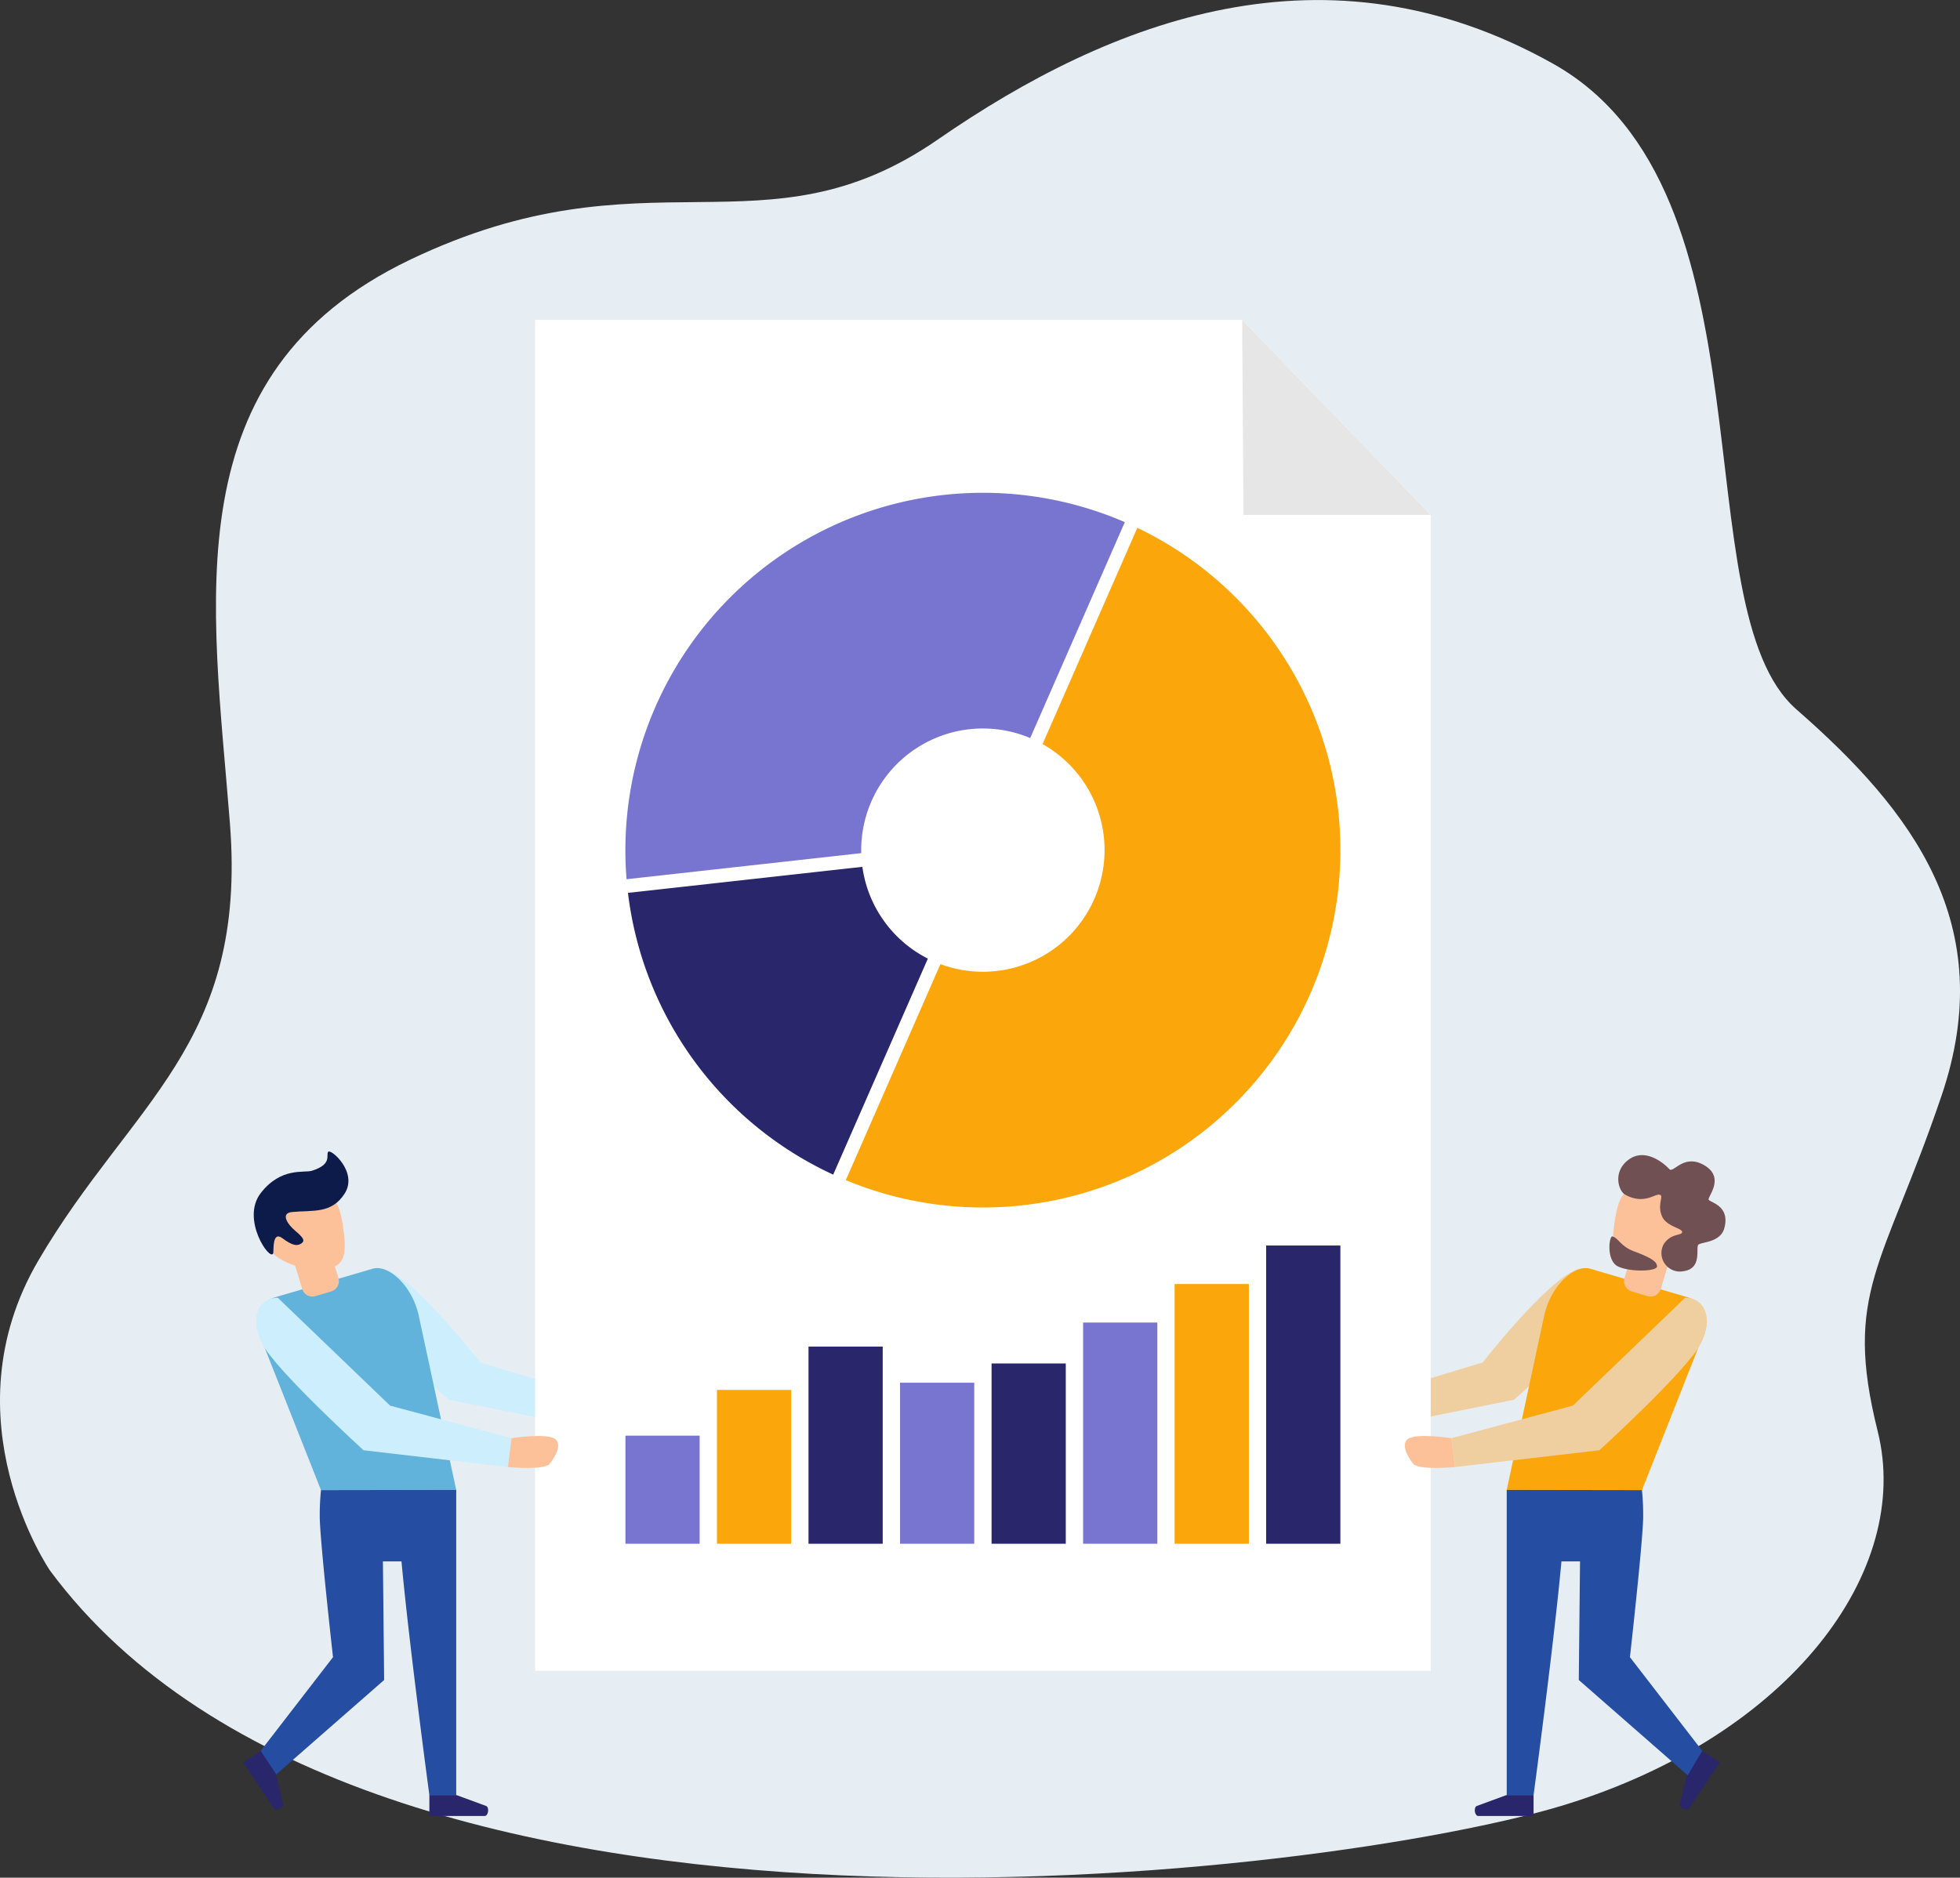 <svg xmlns="http://www.w3.org/2000/svg" width="402.283" height="385.482" viewBox="0 0 402.283 385.482">
  <rect x="0" y="0" width="402.283" height="385.482" fill="#333333" stroke="none"/>
  <g id="Grupo_11245" data-name="Grupo 11245" transform="translate(-1427.64 -495.9)">
    <path id="Trazado_9763" data-name="Trazado 9763" d="M1437.914,818.35s-21.436-31.2-2.382-63.7,42.872-44.2,39.3-89.7-11.907-92.3,36.917-115.7,72.644,0,108.37-24.7,79.787-41.6,126.231-15.6,26.2,111.8,50.013,132.6,41.68,44.2,29.772,79.3-20.246,40.3-13.1,68.9-17.863,62.4-64.307,76.7S1503.412,906.752,1437.914,818.35Z" transform="translate(0 0)" fill="#e6eef3"/>
    <g id="Grupo_11187" data-name="Grupo 11187" transform="translate(1772.418 855.344)">
      <g id="Grupo_11186" data-name="Grupo 11186">
        <path id="Trazado_9872" data-name="Trazado 9872" d="M1740.059,824.695l3.095-4.657,3.573,2.374-6.278,9.445c-.415.624-1.957-.093-1.9-.839Z" transform="translate(-1738.552 -820.037)" fill="#29266b"/>
      </g>
    </g>
    <g id="Grupo_11244" data-name="Grupo 11244" transform="translate(1477.572 561.57)">
      <g id="Grupo_11190" data-name="Grupo 11190" transform="translate(225.75 194.818)">
        <g id="Grupo_11189" data-name="Grupo 11189">
          <g id="Grupo_11188" data-name="Grupo 11188">
            <path id="Trazado_9873" data-name="Trazado 9873" d="M1723.854,731.1c-6.272,2.645-18.98,18.926-18.98,18.926l-28.631,8.639.741,5.924,34.308-6.911s13.574-11.6,15.3-17.524S1727.492,729.561,1723.854,731.1Z" transform="translate(-1676.242 -730.801)" fill="#efcfa0"/>
          </g>
        </g>
      </g>
      <g id="Grupo_11193" data-name="Grupo 11193" transform="translate(26.054 194.818)">
        <g id="Grupo_11192" data-name="Grupo 11192">
          <g id="Grupo_11191" data-name="Grupo 11191">
            <path id="Trazado_9874" data-name="Trazado 9874" d="M1499.767,731.1c6.272,2.645,18.982,18.926,18.982,18.926l28.63,8.639-.741,5.924-34.307-6.911s-13.576-11.6-15.3-17.524S1496.129,729.561,1499.767,731.1Z" transform="translate(-1496.162 -730.801)" fill="#cdeefc"/>
          </g>
        </g>
      </g>
      <g id="Grupo_11196" data-name="Grupo 11196" transform="translate(59.894)">
        <g id="Grupo_11194" data-name="Grupo 11194">
          <path id="Trazado_9875" data-name="Trazado 9875" d="M1710.5,832.47H1526.678V555.119H1671.8l38.7,40.044Z" transform="translate(-1526.678 -555.119)" fill="#fff"/>
        </g>
        <g id="Grupo_11195" data-name="Grupo 11195" transform="translate(145.125)">
          <path id="Trazado_9876" data-name="Trazado 9876" d="M1657.548,555.119l38.7,40.044h-38.431Z" transform="translate(-1657.548 -555.119)" fill="#e6e6e6"/>
        </g>
      </g>
      <g id="Grupo_11200" data-name="Grupo 11200" transform="translate(78.418 35.472)">
        <g id="Grupo_11197" data-name="Grupo 11197" transform="translate(0.538 76.816)">
          <path id="Trazado_9877" data-name="Trazado 9877" d="M1605.419,675.22a24.961,24.961,0,0,1-13.444-18.842l-48.107,5.349a73.329,73.329,0,0,0,42.125,57.84Z" transform="translate(-1543.868 -656.378)" fill="#29266b"/>
        </g>
        <g id="Grupo_11198" data-name="Grupo 11198" transform="translate(45.248 7.22)">
          <path id="Trazado_9878" data-name="Trazado 9878" d="M1624.572,638.015a24.976,24.976,0,0,1-20.961,45.173l-19.425,44.348a73.364,73.364,0,0,0,59.834-133.918Z" transform="translate(-1584.186 -593.618)" fill="#fba60b"/>
        </g>
        <g id="Grupo_11199" data-name="Grupo 11199">
          <path id="Trazado_9879" data-name="Trazado 9879" d="M1591.8,661.11a24.973,24.973,0,0,1,34.68-23.623l19.418-44.33a73.389,73.389,0,0,0-102.266,73.31Z" transform="translate(-1543.383 -587.107)" fill="#7875d0"/>
        </g>
      </g>
      <g id="Grupo_11201" data-name="Grupo 11201" transform="translate(78.438 229.067)">
        <rect id="Rectángulo_2750" data-name="Rectángulo 2750" width="15.232" height="22.189" fill="#7875d0"/>
      </g>
      <g id="Grupo_11202" data-name="Grupo 11202" transform="translate(97.224 219.679)">
        <rect id="Rectángulo_2751" data-name="Rectángulo 2751" width="15.232" height="31.578" fill="#fba60b"/>
      </g>
      <g id="Grupo_11203" data-name="Grupo 11203" transform="translate(116.011 210.785)">
        <rect id="Rectángulo_2752" data-name="Rectángulo 2752" width="15.232" height="40.472" fill="#29266b"/>
      </g>
      <g id="Grupo_11204" data-name="Grupo 11204" transform="translate(134.797 218.197)">
        <rect id="Rectángulo_2753" data-name="Rectángulo 2753" width="15.232" height="33.06" fill="#7875d0"/>
      </g>
      <g id="Grupo_11205" data-name="Grupo 11205" transform="translate(153.584 214.244)">
        <rect id="Rectángulo_2754" data-name="Rectángulo 2754" width="15.232" height="37.013" fill="#29266b"/>
      </g>
      <g id="Grupo_11206" data-name="Grupo 11206" transform="translate(172.37 205.844)">
        <rect id="Rectángulo_2755" data-name="Rectángulo 2755" width="15.232" height="45.413" fill="#7875d0"/>
      </g>
      <g id="Grupo_11207" data-name="Grupo 11207" transform="translate(191.157 197.938)">
        <rect id="Rectángulo_2756" data-name="Rectángulo 2756" width="15.232" height="53.319" fill="#fba60b"/>
      </g>
      <g id="Grupo_11208" data-name="Grupo 11208" transform="translate(209.943 190.032)">
        <rect id="Rectángulo_2757" data-name="Rectángulo 2757" width="15.232" height="61.225" fill="#29266b"/>
      </g>
      <g id="Grupo_11210" data-name="Grupo 11210" transform="translate(2.72 194.662)">
        <g id="Grupo_11209" data-name="Grupo 11209">
          <path id="Trazado_9880" data-name="Trazado 9880" d="M1488.352,776.246l27.752-.045-7.729-35.951c-1.477-6.316-6.385-10.366-9.384-9.464l-20.063,5.87a5.349,5.349,0,0,0-3.431,7.089Z" transform="translate(-1475.12 -730.66)" fill="#61b3db"/>
        </g>
      </g>
      <g id="Grupo_11213" data-name="Grupo 11213" transform="translate(10.651 190.589)">
        <g id="Grupo_11212" data-name="Grupo 11212">
          <g id="Grupo_11211" data-name="Grupo 11211">
            <path id="Trazado_9881" data-name="Trazado 9881" d="M1486.314,736.86l3.5-1.054a2.2,2.2,0,0,0,1.3-2.808l-1.3-4.309a2.2,2.2,0,0,0-2.635-1.623l-3.5,1.052a2.2,2.2,0,0,0-1.3,2.809l1.3,4.309A2.2,2.2,0,0,0,1486.314,736.86Z" transform="translate(-1482.271 -726.987)" fill="#fcc198"/>
          </g>
        </g>
      </g>
      <g id="Grupo_11215" data-name="Grupo 11215" transform="translate(3.572 240.202)">
        <g id="Grupo_11214" data-name="Grupo 11214">
          <path id="Trazado_9882" data-name="Trazado 9882" d="M1488.268,771.773l27.752-.045,0,62.737h-5.5s-4.163-30.95-5.732-48.056h-3.812l.252,24.345-22.353,19.568-2.989-5.022,14.846-19.234s-2.8-24.865-2.72-29.155A48.439,48.439,0,0,1,1488.268,771.773Z" transform="translate(-1475.888 -771.727)" fill="#254da1"/>
        </g>
      </g>
      <g id="Grupo_11217" data-name="Grupo 11217" transform="translate(38.191 302.861)">
        <g id="Grupo_11216" data-name="Grupo 11216">
          <path id="Trazado_9883" data-name="Trazado 9883" d="M1512.7,828.231h-5.591v4.288h11.341c.749,0,1.006-1.681.35-2.044Z" transform="translate(-1507.107 -828.231)" fill="#29266b"/>
        </g>
      </g>
      <g id="Grupo_11219" data-name="Grupo 11219" transform="translate(0 293.774)">
        <g id="Grupo_11218" data-name="Grupo 11218">
          <path id="Trazado_9884" data-name="Trazado 9884" d="M1479.334,824.695l-3.1-4.657-3.572,2.374,6.278,9.445c.415.624,1.957-.093,1.9-.839Z" transform="translate(-1472.667 -820.037)" fill="#29266b"/>
        </g>
      </g>
      <g id="Grupo_11222" data-name="Grupo 11222" transform="translate(2.621 200.756)">
        <g id="Grupo_11221" data-name="Grupo 11221">
          <g id="Grupo_11220" data-name="Grupo 11220">
            <path id="Trazado_9885" data-name="Trazado 9885" d="M1479.495,736.156l23.048,22.146,24.924,6.686-.74,5.924-29.629-3.447s-18.012-16.412-20.828-21.9C1473.582,740.322,1475.546,736.156,1479.495,736.156Z" transform="translate(-1475.031 -736.156)" fill="#cdeefc"/>
          </g>
        </g>
      </g>
      <g id="Grupo_11225" data-name="Grupo 11225" transform="translate(54.317 229.132)">
        <g id="Grupo_11224" data-name="Grupo 11224">
          <g id="Grupo_11223" data-name="Grupo 11223">
            <path id="Trazado_9886" data-name="Trazado 9886" d="M1522.389,762.2l-.74,5.924s7.523.709,8.6-.692c2.016-2.62,2.1-4.392,1.026-5.108C1529.425,761.1,1522.389,762.2,1522.389,762.2Z" transform="translate(-1521.649 -761.744)" fill="#fcc198"/>
          </g>
        </g>
      </g>
      <g id="Grupo_11227" data-name="Grupo 11227" transform="translate(259.317 194.662)">
        <g id="Grupo_11226" data-name="Grupo 11226">
          <path id="Trazado_9887" data-name="Trazado 9887" d="M1734.264,776.246l-27.752-.045,7.729-35.951c1.478-6.316,6.385-10.366,9.384-9.464l20.064,5.87a5.35,5.35,0,0,1,3.431,7.089Z" transform="translate(-1706.512 -730.66)" fill="#fba60b"/>
        </g>
      </g>
      <g id="Grupo_11230" data-name="Grupo 11230" transform="translate(283.421 190.589)">
        <g id="Grupo_11229" data-name="Grupo 11229">
          <g id="Grupo_11228" data-name="Grupo 11228">
            <path id="Trazado_9888" data-name="Trazado 9888" d="M1733.155,736.86l-3.5-1.054a2.2,2.2,0,0,1-1.3-2.808l1.3-4.309a2.2,2.2,0,0,1,2.635-1.623l3.5,1.052a2.2,2.2,0,0,1,1.3,2.809l-1.3,4.309A2.2,2.2,0,0,1,1733.155,736.86Z" transform="translate(-1728.248 -726.987)" fill="#fcc198"/>
          </g>
        </g>
      </g>
      <g id="Grupo_11232" data-name="Grupo 11232" transform="translate(259.316 240.202)">
        <g id="Grupo_11231" data-name="Grupo 11231">
          <path id="Trazado_9889" data-name="Trazado 9889" d="M1734.264,771.773l-27.752-.045v62.737h5.5s4.163-30.95,5.732-48.056h3.813l-.253,24.345,22.354,19.568,2.987-5.022L1731.8,806.065s2.8-24.865,2.719-29.155A48.4,48.4,0,0,0,1734.264,771.773Z" transform="translate(-1706.511 -771.727)" fill="#254da1"/>
        </g>
      </g>
      <g id="Grupo_11234" data-name="Grupo 11234" transform="translate(252.763 302.861)">
        <g id="Grupo_11233" data-name="Grupo 11233">
          <path id="Trazado_9890" data-name="Trazado 9890" d="M1707.077,828.231h5.592v4.288h-11.341c-.748,0-1.006-1.681-.35-2.044Z" transform="translate(-1700.603 -828.231)" fill="#29266b"/>
        </g>
      </g>
      <g id="Grupo_11237" data-name="Grupo 11237" transform="translate(247.964 200.756)">
        <g id="Grupo_11236" data-name="Grupo 11236">
          <g id="Grupo_11235" data-name="Grupo 11235">
            <path id="Trazado_9891" data-name="Trazado 9891" d="M1744.247,736.156,1721.2,758.3l-24.924,6.686.741,5.924,29.628-3.447s18.013-16.412,20.829-21.9C1750.159,740.322,1748.2,736.156,1744.247,736.156Z" transform="translate(-1696.274 -736.156)" fill="#efcfa0"/>
          </g>
        </g>
      </g>
      <g id="Grupo_11240" data-name="Grupo 11240" transform="translate(238.393 229.132)">
        <g id="Grupo_11239" data-name="Grupo 11239">
          <g id="Grupo_11238" data-name="Grupo 11238">
            <path id="Trazado_9892" data-name="Trazado 9892" d="M1697.214,762.2l.741,5.924s-7.523.709-8.6-.692c-2.016-2.62-2.1-4.392-1.026-5.108C1690.179,761.1,1697.214,762.2,1697.214,762.2Z" transform="translate(-1687.644 -761.744)" fill="#fcc198"/>
          </g>
        </g>
      </g>
      <path id="Trazado_9893" data-name="Trazado 9893" d="M1487.031,716.825c4.071-.453,5.2,2.488,5.88,8.142.593,4.94-.067,7.4-4.975,7.463s-12.213-2.487-11.534-8.594S1487.031,716.825,1487.031,716.825Z" transform="translate(-1472.265 -537.51)" fill="#fcc198"/>
      <path id="Trazado_9894" data-name="Trazado 9894" d="M1732.242,715.806c-4.071-.452-5.2,2.487-5.88,8.141-.593,4.94.067,7.4,4.975,7.463s12.213-2.487,11.534-8.593S1732.242,715.806,1732.242,715.806Z" transform="translate(-1445.053 -537.621)" fill="#fcc198"/>
      <g id="Grupo_11241" data-name="Grupo 11241" transform="translate(2.148 170.729)">
        <path id="Trazado_9895" data-name="Trazado 9895" d="M1478.6,729.968c-.6,1.812-6.718-6.987-2.553-12.362s8.921-4.081,10.482-4.569c4.3-1.344,2.822-3.225,3.359-3.9s6.189,4.215,3.36,8.6c-2.688,4.166-6.45,3.359-10.75,3.763-2.514.236-.941,2.553.672,3.9s2.015,2.016,1.209,2.554-1.747.537-3.9-1.076S1478.735,729.565,1478.6,729.968Z" transform="translate(-1474.604 -709.078)" fill="#0d1b4a"/>
      </g>
      <g id="Grupo_11242" data-name="Grupo 11242" transform="translate(282.211 171.475)">
        <path id="Trazado_9896" data-name="Trazado 9896" d="M1728.575,717.868c-1.423-.786-2.62-4.837.806-7.256s7.257.906,8.264,2.015c.825.907,2.947-3.252,7.156-.806,4.334,2.52.705,6.45.907,7.055s4.473,1.163,3.225,5.845c-.806,3.023-4.736,2.822-5.342,3.427s.907,4.938-3.124,5.443a3.788,3.788,0,0,1-3.93-5.644c1.537-2.251,3.728-1.612,3.728-2.419s-3.225-1.109-4.132-3.225c-1.064-2.486.5-4.233-.5-4.435S1732.406,719.984,1728.575,717.868Z" transform="translate(-1727.157 -709.75)" fill="#705053"/>
      </g>
      <g id="Grupo_11243" data-name="Grupo 11243" transform="translate(280.392 188.155)">
        <path id="Trazado_9897" data-name="Trazado 9897" d="M1726.134,724.8c-.684-.171-1.31,4.938,1.109,6.148s8.039,1.06,8.051.025-1.3-1.84-4.826-3.15C1727.833,726.841,1727.343,725.1,1726.134,724.8Z" transform="translate(-1725.517 -724.792)" fill="#705053"/>
      </g>
    </g>
  </g>
</svg>
